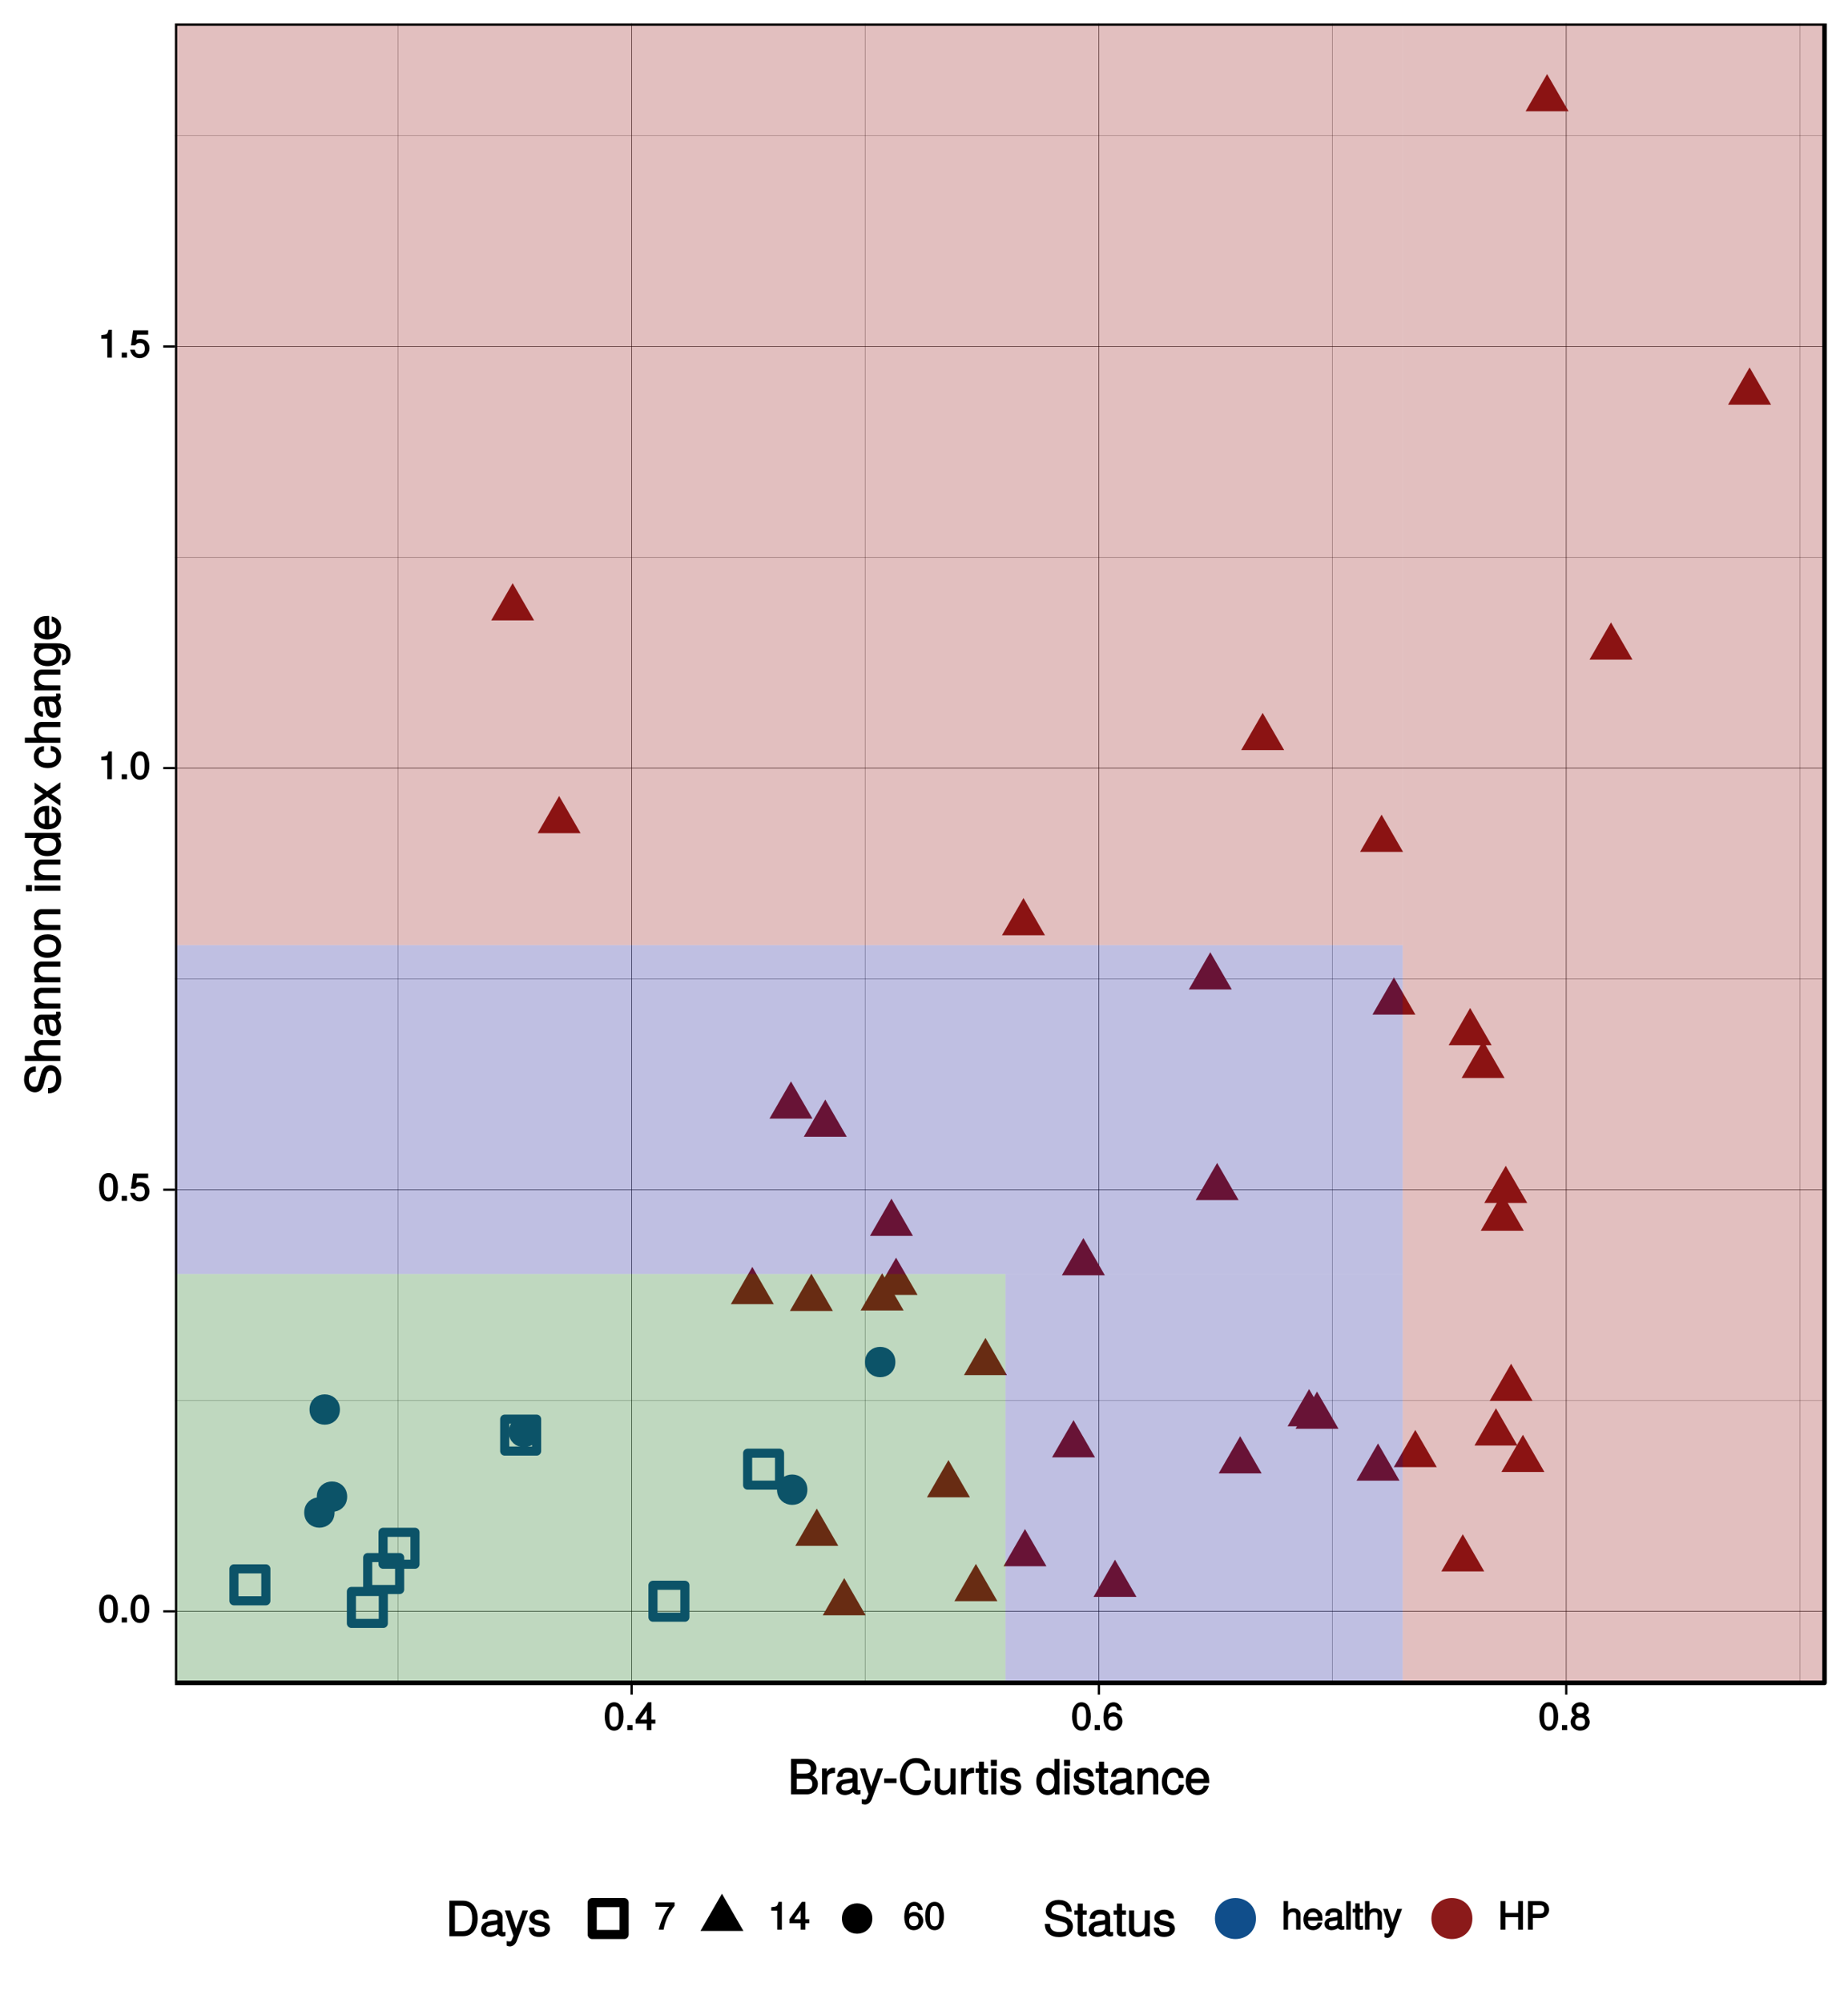 <?xml version="1.0" encoding="UTF-8"?>
<svg xmlns="http://www.w3.org/2000/svg" xmlns:xlink="http://www.w3.org/1999/xlink" width="432pt" height="468pt" viewBox="0 0 432 468" version="1.1">
<defs>
<g>
<symbol overflow="visible" id="glyph0-0">
<path style="stroke:none;" d=""/>
</symbol>
<symbol overflow="visible" id="glyph0-1">
<path style="stroke:none;" d="M 4.609 -3.125 C 4.609 -5.297 3.781 -6.5 2.422 -6.5 C 1.078 -6.5 0.219 -5.281 0.219 -3.188 C 0.219 -1.078 1.078 0.125 2.422 0.125 C 3.734 0.125 4.609 -1.078 4.609 -3.125 Z M 3.516 -3.203 C 3.516 -1.438 3.266 -0.781 2.406 -0.781 C 1.578 -0.781 1.312 -1.469 1.312 -3.172 C 1.312 -4.875 1.578 -5.547 2.422 -5.547 C 3.25 -5.547 3.516 -4.875 3.516 -3.203 Z M 3.516 -3.203 "/>
</symbol>
<symbol overflow="visible" id="glyph0-2">
<path style="stroke:none;" d="M 1.828 -0.125 L 1.828 -1.172 L 0.609 -1.172 L 0.609 0 L 1.828 0 Z M 1.828 -0.125 "/>
</symbol>
<symbol overflow="visible" id="glyph0-3">
<path style="stroke:none;" d="M 4.656 -2.203 C 4.656 -3.438 3.688 -4.375 2.5 -4.375 C 2.062 -4.375 1.594 -4.219 1.547 -4.188 L 1.719 -5.344 L 4.344 -5.344 L 4.344 -6.375 L 0.828 -6.375 L 0.328 -2.844 L 1.281 -2.844 C 1.688 -3.312 1.875 -3.422 2.359 -3.422 C 3.188 -3.422 3.562 -3.016 3.562 -2.094 C 3.562 -1.203 3.203 -0.812 2.359 -0.812 C 1.688 -0.812 1.422 -1.031 1.203 -1.859 L 0.125 -1.859 C 0.406 -0.5 1.266 0.125 2.375 0.125 C 3.641 0.125 4.656 -0.875 4.656 -2.203 Z M 4.656 -2.203 "/>
</symbol>
<symbol overflow="visible" id="glyph0-4">
<path style="stroke:none;" d="M 3.203 -0.125 L 3.203 -6.5 L 2.422 -6.5 C 2.109 -5.406 2.094 -5.406 0.734 -5.25 L 0.734 -4.438 L 2.125 -4.438 L 2.125 0 L 3.203 0 Z M 3.203 -0.125 "/>
</symbol>
<symbol overflow="visible" id="glyph0-5">
<path style="stroke:none;" d="M 4.719 -1.625 L 4.719 -2.453 L 3.797 -2.453 L 3.797 -6.5 L 3 -6.5 L 0.094 -2.469 L 0.094 -1.5 L 2.719 -1.5 L 2.719 0 L 3.797 0 L 3.797 -1.5 L 4.719 -1.5 Z M 2.875 -2.453 L 1.203 -2.453 L 2.984 -4.953 L 2.719 -5.047 L 2.719 -2.453 Z M 2.875 -2.453 "/>
</symbol>
<symbol overflow="visible" id="glyph0-6">
<path style="stroke:none;" d="M 4.656 -2.062 C 4.656 -3.234 3.719 -4.141 2.609 -4.141 C 1.984 -4.141 1.391 -3.875 1.062 -3.406 L 1.312 -3.312 C 1.328 -4.844 1.672 -5.547 2.562 -5.547 C 3.109 -5.547 3.328 -5.344 3.469 -4.609 L 4.547 -4.609 C 4.375 -5.766 3.562 -6.5 2.609 -6.5 C 1.156 -6.5 0.219 -5.141 0.219 -2.969 C 0.219 -1.031 1.047 0.125 2.469 0.125 C 3.656 0.125 4.656 -0.844 4.656 -2.062 Z M 3.562 -2 C 3.562 -1.219 3.188 -0.812 2.484 -0.812 C 1.766 -0.812 1.359 -1.25 1.359 -2.047 C 1.359 -2.828 1.734 -3.188 2.5 -3.188 C 3.25 -3.188 3.562 -2.844 3.562 -2 Z M 3.562 -2 "/>
</symbol>
<symbol overflow="visible" id="glyph0-7">
<path style="stroke:none;" d="M 4.656 -1.891 C 4.656 -2.594 4.156 -3.203 3.719 -3.422 C 4.188 -3.703 4.438 -4.109 4.438 -4.703 C 4.438 -5.688 3.531 -6.5 2.422 -6.5 C 1.312 -6.5 0.391 -5.688 0.391 -4.703 C 0.391 -4.125 0.641 -3.719 1.125 -3.422 C 0.672 -3.203 0.172 -2.594 0.172 -1.906 C 0.172 -0.75 1.188 0.125 2.422 0.125 C 3.656 0.125 4.656 -0.75 4.656 -1.891 Z M 3.344 -4.688 C 3.344 -4.109 3.062 -3.859 2.422 -3.859 C 1.766 -3.859 1.484 -4.109 1.484 -4.703 C 1.484 -5.297 1.766 -5.547 2.422 -5.547 C 3.078 -5.547 3.344 -5.297 3.344 -4.688 Z M 3.562 -1.875 C 3.562 -1.141 3.188 -0.812 2.406 -0.812 C 1.641 -0.812 1.266 -1.156 1.266 -1.875 C 1.266 -2.609 1.641 -2.938 2.422 -2.938 C 3.188 -2.938 3.562 -2.609 3.562 -1.875 Z M 3.562 -1.875 "/>
</symbol>
<symbol overflow="visible" id="glyph0-8">
<path style="stroke:none;" d="M 4.719 -5.594 L 4.719 -6.375 L 0.25 -6.375 L 0.25 -5.344 L 3.469 -5.344 C 2.422 -4 1.5 -2.078 1.016 0 L 2.156 0 C 2.531 -2.141 3.375 -3.938 4.719 -5.547 Z M 4.719 -5.594 "/>
</symbol>
<symbol overflow="visible" id="glyph0-9">
<path style="stroke:none;" d="M 4.422 -0.125 L 4.422 -3.609 C 4.422 -4.391 3.719 -5 2.828 -5 C 2.172 -5 1.656 -4.766 1.234 -4.203 L 1.5 -4.109 L 1.5 -6.672 L 0.453 -6.672 L 0.453 0 L 1.5 0 L 1.5 -2.672 C 1.5 -3.609 1.844 -4.094 2.594 -4.094 C 3.109 -4.094 3.391 -3.938 3.391 -3.328 L 3.391 0 L 4.422 0 Z M 4.422 -0.125 "/>
</symbol>
<symbol overflow="visible" id="glyph0-10">
<path style="stroke:none;" d="M 4.656 -2.219 C 4.656 -2.891 4.609 -3.312 4.484 -3.656 C 4.172 -4.422 3.328 -5 2.469 -5 C 1.172 -5 0.188 -3.922 0.188 -2.406 C 0.188 -0.891 1.156 0.125 2.453 0.125 C 3.5 0.125 4.375 -0.594 4.594 -1.656 L 3.562 -1.656 C 3.312 -0.922 3.062 -0.812 2.469 -0.812 C 1.703 -0.812 1.281 -1.172 1.266 -2.094 L 4.656 -2.094 Z M 3.828 -2.781 C 3.828 -2.781 3.609 -2.938 3.641 -2.953 L 1.297 -2.953 C 1.344 -3.641 1.719 -4.062 2.453 -4.062 C 3.172 -4.062 3.578 -3.594 3.578 -2.875 Z M 3.828 -2.781 "/>
</symbol>
<symbol overflow="visible" id="glyph0-11">
<path style="stroke:none;" d="M 4.859 -0.156 L 4.859 -0.875 C 4.625 -0.812 4.594 -0.812 4.547 -0.812 C 4.297 -0.812 4.297 -0.812 4.297 -1.047 L 4.297 -3.609 C 4.297 -4.438 3.547 -5 2.422 -5 C 1.297 -5 0.453 -4.438 0.406 -3.25 L 1.438 -3.25 C 1.516 -3.938 1.703 -4.062 2.391 -4.062 C 3.047 -4.062 3.266 -3.953 3.266 -3.516 L 3.266 -3.312 C 3.266 -3.016 3.234 -3.016 2.656 -2.938 C 1.625 -2.812 1.453 -2.766 1.172 -2.656 C 0.641 -2.438 0.219 -1.891 0.219 -1.328 C 0.219 -0.5 0.953 0.125 1.875 0.125 C 2.469 0.125 3.156 -0.156 3.359 -0.375 C 3.375 -0.328 3.844 0.062 4.203 0.062 C 4.359 0.062 4.469 0.047 4.859 -0.047 Z M 3.266 -1.719 C 3.266 -1.062 2.75 -0.781 2.047 -0.781 C 1.469 -0.781 1.281 -0.844 1.281 -1.344 C 1.281 -1.828 1.453 -1.906 2.25 -2.016 C 3.016 -2.125 3.172 -2.156 3.266 -2.203 Z M 3.266 -1.719 "/>
</symbol>
<symbol overflow="visible" id="glyph0-12">
<path style="stroke:none;" d="M 1.484 -0.125 L 1.484 -6.672 L 0.438 -6.672 L 0.438 0 L 1.484 0 Z M 1.484 -0.125 "/>
</symbol>
<symbol overflow="visible" id="glyph0-13">
<path style="stroke:none;" d="M 2.391 -0.125 L 2.391 -0.922 C 2.141 -0.859 2.016 -0.844 1.875 -0.844 C 1.562 -0.844 1.625 -0.797 1.625 -1.125 L 1.625 -4.016 L 2.391 -4.016 L 2.391 -4.875 L 1.625 -4.875 L 1.625 -6.141 L 0.594 -6.141 L 0.594 -4.875 L -0.031 -4.875 L -0.031 -4.016 L 0.594 -4.016 L 0.594 -0.797 C 0.594 -0.328 1.062 0.062 1.641 0.062 C 1.812 0.062 1.984 0.047 2.391 -0.031 Z M 2.391 -0.125 "/>
</symbol>
<symbol overflow="visible" id="glyph0-14">
<path style="stroke:none;" d="M 4.203 -4.875 L 3.297 -4.875 L 1.984 -1.156 L 2.281 -1.156 L 1.062 -4.875 L -0.031 -4.875 L 1.578 -0.109 L 1.297 0.609 C 1.172 0.938 1.172 0.938 0.859 0.938 C 0.75 0.938 0.641 0.922 0.312 0.844 L 0.312 1.734 C 0.516 1.844 0.781 1.922 0.969 1.922 C 1.484 1.922 2.062 1.5 2.312 0.828 L 4.406 -4.875 Z M 4.203 -4.875 "/>
</symbol>
<symbol overflow="visible" id="glyph0-15">
<path style="stroke:none;" d="M 5.812 -0.125 L 5.812 -6.672 L 4.688 -6.672 L 4.688 -3.906 L 1.703 -3.906 L 1.703 -6.672 L 0.578 -6.672 L 0.578 0 L 1.703 0 L 1.703 -2.922 L 4.688 -2.922 L 4.688 0 L 5.812 0 Z M 5.812 -0.125 "/>
</symbol>
<symbol overflow="visible" id="glyph0-16">
<path style="stroke:none;" d="M 5.578 -4.656 C 5.578 -5.875 4.719 -6.672 3.453 -6.672 L 0.641 -6.672 L 0.641 0 L 1.766 0 L 1.766 -2.719 L 3.641 -2.719 C 4.688 -2.719 5.578 -3.594 5.578 -4.656 Z M 4.422 -4.703 C 4.422 -4 4.109 -3.703 3.328 -3.703 L 1.766 -3.703 L 1.766 -5.688 L 3.328 -5.688 C 4.109 -5.688 4.422 -5.406 4.422 -4.703 Z M 4.422 -4.703 "/>
</symbol>
<symbol overflow="visible" id="glyph1-0">
<path style="stroke:none;" d=""/>
</symbol>
<symbol overflow="visible" id="glyph1-1">
<path style="stroke:none;" d="M 6.984 -2.422 C 6.984 -3.391 6.406 -4.109 5.391 -4.516 L 5.391 -4.234 C 6.109 -4.578 6.641 -5.297 6.641 -6.109 C 6.641 -7.281 5.641 -8.297 4.125 -8.297 L 0.719 -8.297 L 0.719 0 L 4.484 0 C 5.922 0 6.984 -1.094 6.984 -2.422 Z M 5.328 -5.969 C 5.328 -5.156 5 -4.844 3.875 -4.844 L 2.031 -4.844 L 2.031 -7.109 L 3.875 -7.109 C 5 -7.109 5.328 -6.781 5.328 -5.969 Z M 5.688 -2.406 C 5.688 -1.641 5.359 -1.172 4.391 -1.172 L 2.031 -1.172 L 2.031 -3.656 L 4.391 -3.656 C 5.359 -3.656 5.688 -3.188 5.688 -2.406 Z M 5.688 -2.406 "/>
</symbol>
<symbol overflow="visible" id="glyph1-2">
<path style="stroke:none;" d="M 3.656 -5.094 L 3.656 -6.156 C 3.375 -6.188 3.297 -6.203 3.172 -6.203 C 2.578 -6.203 2.031 -5.812 1.5 -4.953 L 1.734 -4.844 L 1.734 -6.031 L 0.625 -6.031 L 0.625 0 L 1.812 0 L 1.812 -3.125 C 1.812 -4.422 2.109 -4.938 3.656 -4.969 Z M 3.656 -5.094 "/>
</symbol>
<symbol overflow="visible" id="glyph1-3">
<path style="stroke:none;" d="M 6.016 -0.156 L 6.016 -1.016 C 5.781 -0.969 5.734 -0.969 5.688 -0.969 C 5.375 -0.969 5.328 -0.984 5.328 -1.281 L 5.328 -4.484 C 5.328 -5.516 4.438 -6.203 3.031 -6.203 C 1.625 -6.203 0.625 -5.516 0.562 -4.062 L 1.766 -4.062 C 1.844 -4.891 2.141 -5.078 2.984 -5.078 C 3.812 -5.078 4.141 -4.906 4.141 -4.359 L 4.141 -4.109 C 4.141 -3.734 4.047 -3.703 3.328 -3.625 C 2.031 -3.453 1.828 -3.406 1.469 -3.266 C 0.797 -2.984 0.312 -2.328 0.312 -1.625 C 0.312 -0.578 1.188 0.172 2.359 0.172 C 3.094 0.172 3.891 -0.172 4.234 -0.531 C 4.266 -0.375 4.812 0.078 5.266 0.078 C 5.438 0.078 5.594 0.062 6.016 -0.062 Z M 4.141 -2.125 C 4.141 -1.297 3.438 -0.906 2.547 -0.906 C 1.844 -0.906 1.547 -1.016 1.547 -1.656 C 1.547 -2.25 1.828 -2.391 2.812 -2.531 C 3.766 -2.656 3.969 -2.703 4.141 -2.781 Z M 4.141 -2.125 "/>
</symbol>
<symbol overflow="visible" id="glyph1-4">
<path style="stroke:none;" d="M 5.266 -6.031 L 4.172 -6.031 L 2.531 -1.406 L 2.812 -1.406 L 1.281 -6.031 L 0.031 -6.031 L 2.031 -0.109 L 1.672 0.797 C 1.516 1.203 1.469 1.219 1.078 1.219 C 0.953 1.219 0.797 1.203 0.453 1.141 L 0.453 2.203 C 0.688 2.328 0.969 2.391 1.203 2.391 C 1.859 2.391 2.516 1.906 2.828 1.078 L 5.438 -6.031 Z M 5.266 -6.031 "/>
</symbol>
<symbol overflow="visible" id="glyph1-5">
<path style="stroke:none;" d="M 3.25 -2.766 L 3.25 -3.703 L 0.359 -3.703 L 0.359 -2.641 L 3.25 -2.641 Z M 3.25 -2.766 "/>
</symbol>
<symbol overflow="visible" id="glyph1-6">
<path style="stroke:none;" d="M 7.453 -3.203 L 6.266 -3.203 C 6 -1.547 5.516 -0.984 4.156 -0.984 C 2.562 -0.984 1.688 -2.062 1.688 -4.062 C 1.688 -6.109 2.516 -7.312 4.062 -7.312 C 5.328 -7.312 5.844 -6.891 6.125 -5.531 L 7.438 -5.531 C 7.094 -7.422 5.953 -8.484 4.188 -8.484 C 1.766 -8.484 0.391 -6.391 0.391 -4.047 C 0.391 -1.703 1.797 0.203 4.141 0.203 C 6.109 0.203 7.344 -0.969 7.594 -3.203 Z M 7.453 -3.203 "/>
</symbol>
<symbol overflow="visible" id="glyph1-7">
<path style="stroke:none;" d="M 5.438 -0.125 L 5.438 -6.031 L 4.25 -6.031 L 4.25 -2.719 C 4.25 -1.547 3.766 -0.906 2.812 -0.906 C 2.094 -0.906 1.766 -1.203 1.766 -1.906 L 1.766 -6.031 L 0.578 -6.031 L 0.578 -1.547 C 0.578 -0.578 1.438 0.172 2.547 0.172 C 3.406 0.172 4.031 -0.172 4.562 -0.922 L 4.328 -1.016 L 4.328 0 L 5.438 0 Z M 5.438 -0.125 "/>
</symbol>
<symbol overflow="visible" id="glyph1-8">
<path style="stroke:none;" d="M 2.922 -0.125 L 2.922 -1.078 C 2.672 -1.016 2.531 -1 2.359 -1 C 1.953 -1 1.984 -0.969 1.984 -1.375 L 1.984 -5.016 L 2.922 -5.016 L 2.922 -6.031 L 1.984 -6.031 L 1.984 -7.625 L 0.797 -7.625 L 0.797 -6.031 L 0.016 -6.031 L 0.016 -5.016 L 0.797 -5.016 L 0.797 -0.969 C 0.797 -0.391 1.328 0.078 2.047 0.078 C 2.266 0.078 2.484 0.062 2.922 -0.016 Z M 2.922 -0.125 "/>
</symbol>
<symbol overflow="visible" id="glyph1-9">
<path style="stroke:none;" d="M 1.812 -0.125 L 1.812 -6.031 L 0.625 -6.031 L 0.625 0 L 1.812 0 Z M 1.938 -6.766 L 1.938 -8.047 L 0.516 -8.047 L 0.516 -6.641 L 1.938 -6.641 Z M 1.938 -6.766 "/>
</symbol>
<symbol overflow="visible" id="glyph1-10">
<path style="stroke:none;" d="M 5.188 -1.75 C 5.188 -2.609 4.562 -3.172 3.422 -3.453 L 2.547 -3.656 C 1.797 -3.844 1.609 -3.938 1.609 -4.344 C 1.609 -4.875 1.953 -5.078 2.688 -5.078 C 3.438 -5.078 3.688 -4.891 3.703 -4.156 L 4.953 -4.156 C 4.938 -5.422 4.062 -6.203 2.734 -6.203 C 1.391 -6.203 0.375 -5.375 0.375 -4.297 C 0.375 -3.406 0.984 -2.844 2.344 -2.516 L 3.203 -2.297 C 3.844 -2.141 3.953 -2.094 3.953 -1.672 C 3.953 -1.141 3.547 -0.953 2.75 -0.953 C 1.922 -0.953 1.594 -1.016 1.453 -2.031 L 0.234 -2.031 C 0.281 -0.562 1.172 0.172 2.672 0.172 C 4.125 0.172 5.188 -0.641 5.188 -1.75 Z M 5.188 -1.75 "/>
</symbol>
<symbol overflow="visible" id="glyph1-11">
<path style="stroke:none;" d=""/>
</symbol>
<symbol overflow="visible" id="glyph1-12">
<path style="stroke:none;" d="M 5.578 -0.125 L 5.578 -8.297 L 4.391 -8.297 L 4.391 -5.172 L 4.625 -5.266 C 4.234 -5.859 3.531 -6.203 2.766 -6.203 C 1.266 -6.203 0.141 -4.906 0.141 -3.062 C 0.141 -1.125 1.25 0.172 2.797 0.172 C 3.594 0.172 4.219 -0.172 4.719 -0.875 L 4.484 -0.984 L 4.484 0 L 5.578 0 Z M 4.391 -2.984 C 4.391 -1.656 3.891 -0.969 2.922 -0.969 C 1.906 -0.969 1.375 -1.672 1.375 -3.016 C 1.375 -4.359 1.906 -5.078 2.922 -5.078 C 3.906 -5.078 4.391 -4.328 4.391 -2.984 Z M 4.391 -2.984 "/>
</symbol>
<symbol overflow="visible" id="glyph1-13">
<path style="stroke:none;" d="M 5.484 -0.125 L 5.484 -4.484 C 5.484 -5.438 4.641 -6.203 3.531 -6.203 C 2.672 -6.203 2.031 -5.828 1.516 -5.031 L 1.75 -4.922 L 1.75 -6.031 L 0.625 -6.031 L 0.625 0 L 1.812 0 L 1.812 -3.312 C 1.812 -4.484 2.328 -5.125 3.25 -5.125 C 3.984 -5.125 4.297 -4.812 4.297 -4.125 L 4.297 0 L 5.484 0 Z M 5.484 -0.125 "/>
</symbol>
<symbol overflow="visible" id="glyph1-14">
<path style="stroke:none;" d="M 5.25 -2.25 L 4.203 -2.25 C 4.031 -1.188 3.703 -0.953 2.922 -0.953 C 1.906 -0.953 1.438 -1.594 1.438 -2.953 C 1.438 -4.406 1.891 -5.078 2.891 -5.078 C 3.656 -5.078 4 -4.766 4.141 -3.828 L 5.328 -3.828 C 5.203 -5.375 4.188 -6.203 2.906 -6.203 C 1.359 -6.203 0.203 -4.875 0.203 -2.953 C 0.203 -1.094 1.328 0.172 2.891 0.172 C 4.266 0.172 5.266 -0.797 5.391 -2.25 Z M 5.25 -2.25 "/>
</symbol>
<symbol overflow="visible" id="glyph1-15">
<path style="stroke:none;" d="M 5.781 -2.75 C 5.781 -3.594 5.703 -4.109 5.547 -4.547 C 5.172 -5.484 4.156 -6.203 3.078 -6.203 C 1.469 -6.203 0.297 -4.875 0.297 -2.984 C 0.297 -1.094 1.438 0.172 3.062 0.172 C 4.375 0.172 5.422 -0.719 5.672 -2.031 L 4.5 -2.031 C 4.203 -1.125 3.828 -0.953 3.094 -0.953 C 2.141 -0.953 1.547 -1.438 1.531 -2.625 L 5.781 -2.625 Z M 4.75 -3.469 C 4.75 -3.469 4.562 -3.625 4.578 -3.641 L 1.562 -3.641 C 1.625 -4.516 2.141 -5.078 3.062 -5.078 C 3.969 -5.078 4.516 -4.469 4.516 -3.562 Z M 4.75 -3.469 "/>
</symbol>
<symbol overflow="visible" id="glyph1-16">
<path style="stroke:none;" d="M 7.469 -4.141 C 7.469 -6.641 6.109 -8.297 4.062 -8.297 L 0.844 -8.297 L 0.844 0 L 4.062 0 C 6.094 0 7.469 -1.656 7.469 -4.141 Z M 6.172 -4.141 C 6.172 -2.109 5.484 -1.172 3.891 -1.172 L 2.141 -1.172 L 2.141 -7.109 L 3.891 -7.109 C 5.484 -7.109 6.172 -6.188 6.172 -4.141 Z M 6.172 -4.141 "/>
</symbol>
<symbol overflow="visible" id="glyph1-17">
<path style="stroke:none;" d="M 6.969 -2.328 C 6.969 -3.328 6.219 -4.188 5.125 -4.484 L 3.109 -5.031 C 2.141 -5.281 1.922 -5.453 1.922 -6.078 C 1.922 -6.891 2.516 -7.359 3.594 -7.359 C 4.859 -7.359 5.438 -6.906 5.438 -5.734 L 6.688 -5.734 C 6.688 -7.438 5.469 -8.484 3.625 -8.484 C 1.859 -8.484 0.625 -7.375 0.625 -5.922 C 0.625 -4.953 1.281 -4.203 2.344 -3.922 L 4.328 -3.406 C 5.344 -3.141 5.672 -2.859 5.672 -2.234 C 5.672 -1.359 5.141 -0.984 3.766 -0.984 C 2.25 -0.984 1.625 -1.594 1.625 -2.875 L 0.391 -2.875 C 0.391 -0.844 1.797 0.203 3.703 0.203 C 5.734 0.203 6.969 -0.906 6.969 -2.328 Z M 6.969 -2.328 "/>
</symbol>
<symbol overflow="visible" id="glyph2-0">
<path style="stroke:none;" d=""/>
</symbol>
<symbol overflow="visible" id="glyph2-1">
<path style="stroke:none;" d="M -2.328 -6.969 C -3.328 -6.969 -4.188 -6.219 -4.484 -5.125 L -5.031 -3.109 C -5.281 -2.141 -5.453 -1.922 -6.078 -1.922 C -6.891 -1.922 -7.359 -2.516 -7.359 -3.594 C -7.359 -4.859 -6.906 -5.438 -5.734 -5.438 L -5.734 -6.688 C -7.438 -6.688 -8.484 -5.469 -8.484 -3.625 C -8.484 -1.859 -7.375 -0.625 -5.922 -0.625 C -4.953 -0.625 -4.203 -1.281 -3.922 -2.344 L -3.406 -4.328 C -3.141 -5.344 -2.859 -5.672 -2.234 -5.672 C -1.359 -5.672 -0.984 -5.141 -0.984 -3.766 C -0.984 -2.25 -1.594 -1.625 -2.875 -1.625 L -2.875 -0.391 C -0.844 -0.391 0.203 -1.797 0.203 -3.703 C 0.203 -5.734 -0.906 -6.969 -2.328 -6.969 Z M -2.328 -6.969 "/>
</symbol>
<symbol overflow="visible" id="glyph2-2">
<path style="stroke:none;" d="M -0.125 -5.484 L -4.484 -5.484 C -5.453 -5.484 -6.203 -4.656 -6.203 -3.531 C -6.203 -2.719 -5.906 -2.125 -5.203 -1.578 L -5.109 -1.812 L -8.297 -1.812 L -8.297 -0.625 L 0 -0.625 L 0 -1.812 L -3.312 -1.812 C -4.484 -1.812 -5.125 -2.297 -5.125 -3.25 C -5.125 -3.891 -4.891 -4.297 -4.125 -4.297 L 0 -4.297 L 0 -5.484 Z M -0.125 -5.484 "/>
</symbol>
<symbol overflow="visible" id="glyph2-3">
<path style="stroke:none;" d="M -0.156 -6.016 L -1.016 -6.016 C -0.969 -5.781 -0.969 -5.734 -0.969 -5.688 C -0.969 -5.375 -0.984 -5.328 -1.281 -5.328 L -4.484 -5.328 C -5.516 -5.328 -6.203 -4.438 -6.203 -3.031 C -6.203 -1.625 -5.516 -0.625 -4.062 -0.562 L -4.062 -1.766 C -4.891 -1.844 -5.078 -2.141 -5.078 -2.984 C -5.078 -3.812 -4.906 -4.141 -4.359 -4.141 L -4.109 -4.141 C -3.734 -4.141 -3.703 -4.047 -3.625 -3.328 C -3.453 -2.031 -3.406 -1.828 -3.266 -1.469 C -2.984 -0.797 -2.328 -0.312 -1.625 -0.312 C -0.578 -0.312 0.172 -1.188 0.172 -2.359 C 0.172 -3.094 -0.172 -3.891 -0.531 -4.234 C -0.375 -4.266 0.078 -4.812 0.078 -5.266 C 0.078 -5.438 0.062 -5.594 -0.062 -6.016 Z M -2.125 -4.141 C -1.297 -4.141 -0.906 -3.438 -0.906 -2.547 C -0.906 -1.844 -1.016 -1.547 -1.656 -1.547 C -2.25 -1.547 -2.391 -1.828 -2.531 -2.812 C -2.656 -3.766 -2.703 -3.969 -2.781 -4.141 Z M -2.125 -4.141 "/>
</symbol>
<symbol overflow="visible" id="glyph2-4">
<path style="stroke:none;" d="M -0.125 -5.484 L -4.484 -5.484 C -5.438 -5.484 -6.203 -4.641 -6.203 -3.531 C -6.203 -2.672 -5.828 -2.031 -5.031 -1.516 L -4.922 -1.75 L -6.031 -1.75 L -6.031 -0.625 L 0 -0.625 L 0 -1.812 L -3.312 -1.812 C -4.484 -1.812 -5.125 -2.328 -5.125 -3.25 C -5.125 -3.984 -4.812 -4.297 -4.125 -4.297 L 0 -4.297 L 0 -5.484 Z M -0.125 -5.484 "/>
</symbol>
<symbol overflow="visible" id="glyph2-5">
<path style="stroke:none;" d="M -2.969 -5.734 C -4.969 -5.734 -6.203 -4.656 -6.203 -2.984 C -6.203 -1.375 -4.953 -0.25 -3.016 -0.25 C -1.078 -0.25 0.172 -1.359 0.172 -3 C 0.172 -4.625 -1.078 -5.734 -2.969 -5.734 Z M -2.984 -4.516 C -1.625 -4.516 -0.953 -4.016 -0.953 -3 C -0.953 -1.984 -1.609 -1.484 -3.016 -1.484 C -4.406 -1.484 -5.078 -1.984 -5.078 -3 C -5.078 -4.031 -4.406 -4.516 -2.984 -4.516 Z M -2.984 -4.516 "/>
</symbol>
<symbol overflow="visible" id="glyph2-6">
<path style="stroke:none;" d=""/>
</symbol>
<symbol overflow="visible" id="glyph2-7">
<path style="stroke:none;" d="M -0.125 -1.812 L -6.031 -1.812 L -6.031 -0.625 L 0 -0.625 L 0 -1.812 Z M -6.766 -1.938 L -8.047 -1.938 L -8.047 -0.516 L -6.641 -0.516 L -6.641 -1.938 Z M -6.766 -1.938 "/>
</symbol>
<symbol overflow="visible" id="glyph2-8">
<path style="stroke:none;" d="M -0.125 -5.578 L -8.297 -5.578 L -8.297 -4.391 L -5.172 -4.391 L -5.266 -4.625 C -5.859 -4.234 -6.203 -3.531 -6.203 -2.766 C -6.203 -1.266 -4.906 -0.141 -3.062 -0.141 C -1.125 -0.141 0.172 -1.25 0.172 -2.797 C 0.172 -3.594 -0.172 -4.219 -0.875 -4.719 L -0.984 -4.484 L 0 -4.484 L 0 -5.578 Z M -2.984 -4.391 C -1.656 -4.391 -0.969 -3.891 -0.969 -2.922 C -0.969 -1.906 -1.672 -1.375 -3.016 -1.375 C -4.359 -1.375 -5.078 -1.906 -5.078 -2.922 C -5.078 -3.906 -4.328 -4.391 -2.984 -4.391 Z M -2.984 -4.391 "/>
</symbol>
<symbol overflow="visible" id="glyph2-9">
<path style="stroke:none;" d="M -2.75 -5.781 C -3.594 -5.781 -4.109 -5.703 -4.547 -5.547 C -5.484 -5.172 -6.203 -4.156 -6.203 -3.078 C -6.203 -1.469 -4.875 -0.297 -2.984 -0.297 C -1.094 -0.297 0.172 -1.438 0.172 -3.062 C 0.172 -4.375 -0.719 -5.422 -2.031 -5.672 L -2.031 -4.5 C -1.125 -4.203 -0.953 -3.828 -0.953 -3.094 C -0.953 -2.141 -1.438 -1.547 -2.625 -1.531 L -2.625 -5.781 Z M -3.469 -4.75 C -3.469 -4.75 -3.625 -4.562 -3.641 -4.578 L -3.641 -1.562 C -4.516 -1.625 -5.078 -2.141 -5.078 -3.062 C -5.078 -3.969 -4.469 -4.516 -3.562 -4.516 Z M -3.469 -4.75 "/>
</symbol>
<symbol overflow="visible" id="glyph2-10">
<path style="stroke:none;" d="M -0.234 -5.297 L -3.109 -3.359 L -6.031 -5.406 L -6.031 -4.031 L -4.047 -2.734 L -6.031 -1.406 L -6.031 -0.031 L -3.062 -2.062 L 0 0.078 L 0 -1.297 L -2.094 -2.688 L 0 -4.062 L 0 -5.438 Z M -0.234 -5.297 "/>
</symbol>
<symbol overflow="visible" id="glyph2-11">
<path style="stroke:none;" d="M -2.25 -5.25 L -2.25 -4.203 C -1.188 -4.031 -0.953 -3.703 -0.953 -2.922 C -0.953 -1.906 -1.594 -1.438 -2.953 -1.438 C -4.406 -1.438 -5.078 -1.891 -5.078 -2.891 C -5.078 -3.656 -4.766 -4 -3.828 -4.141 L -3.828 -5.328 C -5.375 -5.203 -6.203 -4.188 -6.203 -2.906 C -6.203 -1.359 -4.875 -0.203 -2.953 -0.203 C -1.094 -0.203 0.172 -1.328 0.172 -2.891 C 0.172 -4.266 -0.797 -5.266 -2.25 -5.391 Z M -2.25 -5.25 "/>
</symbol>
<symbol overflow="visible" id="glyph2-12">
<path style="stroke:none;" d="M -1.078 -5.516 L -6.031 -5.516 L -6.031 -4.391 L -5.062 -4.391 L -5.156 -4.625 C -5.844 -4.156 -6.203 -3.516 -6.203 -2.766 C -6.203 -1.312 -4.828 -0.172 -2.953 -0.172 C -1.141 -0.172 0.172 -1.344 0.172 -2.688 C 0.172 -3.422 -0.172 -4.016 -0.906 -4.625 L -1 -4.391 L -0.609 -4.391 C 0.906 -4.391 1.359 -3.906 1.359 -2.844 C 1.359 -2.109 1.234 -1.688 0.391 -1.547 L 0.391 -0.359 C 1.609 -0.469 2.391 -1.453 2.391 -2.812 C 2.391 -4.609 1.469 -5.516 -1.078 -5.516 Z M -2.984 -4.297 C -1.609 -4.297 -0.953 -3.844 -0.953 -2.875 C -0.953 -1.875 -1.609 -1.406 -3.016 -1.406 C -4.406 -1.406 -5.078 -1.891 -5.078 -2.875 C -5.078 -3.859 -4.375 -4.297 -2.984 -4.297 Z M -2.984 -4.297 "/>
</symbol>
</g>
<clipPath id="clip1">
  <path d="M 40.891 5.48 L 427 5.48 L 427 394 L 40.891 394 Z M 40.891 5.48 "/>
</clipPath>
<clipPath id="clip2">
  <path d="M 40.891 327 L 427 327 L 427 328 L 40.891 328 Z M 40.891 327 "/>
</clipPath>
<clipPath id="clip3">
  <path d="M 40.891 228 L 427 228 L 427 229 L 40.891 229 Z M 40.891 228 "/>
</clipPath>
<clipPath id="clip4">
  <path d="M 40.891 130 L 427 130 L 427 131 L 40.891 131 Z M 40.891 130 "/>
</clipPath>
<clipPath id="clip5">
  <path d="M 40.891 31 L 427 31 L 427 32 L 40.891 32 Z M 40.891 31 "/>
</clipPath>
<clipPath id="clip6">
  <path d="M 93 5.48 L 94 5.48 L 94 394 L 93 394 Z M 93 5.48 "/>
</clipPath>
<clipPath id="clip7">
  <path d="M 202 5.48 L 203 5.48 L 203 394 L 202 394 Z M 202 5.48 "/>
</clipPath>
<clipPath id="clip8">
  <path d="M 311 5.48 L 312 5.48 L 312 394 L 311 394 Z M 311 5.48 "/>
</clipPath>
<clipPath id="clip9">
  <path d="M 420 5.48 L 421 5.48 L 421 394 L 420 394 Z M 420 5.48 "/>
</clipPath>
<clipPath id="clip10">
  <path d="M 40.891 376 L 427 376 L 427 377 L 40.891 377 Z M 40.891 376 "/>
</clipPath>
<clipPath id="clip11">
  <path d="M 40.891 277 L 427 277 L 427 278 L 40.891 278 Z M 40.891 277 "/>
</clipPath>
<clipPath id="clip12">
  <path d="M 40.891 179 L 427 179 L 427 180 L 40.891 180 Z M 40.891 179 "/>
</clipPath>
<clipPath id="clip13">
  <path d="M 40.891 80 L 427 80 L 427 81 L 40.891 81 Z M 40.891 80 "/>
</clipPath>
<clipPath id="clip14">
  <path d="M 147 5.48 L 148 5.48 L 148 394 L 147 394 Z M 147 5.48 "/>
</clipPath>
<clipPath id="clip15">
  <path d="M 256 5.48 L 257 5.48 L 257 394 L 256 394 Z M 256 5.48 "/>
</clipPath>
<clipPath id="clip16">
  <path d="M 366 5.48 L 367 5.48 L 367 394 L 366 394 Z M 366 5.48 "/>
</clipPath>
<clipPath id="clip17">
  <path d="M 40.891 5.48 L 328 5.48 L 328 221 L 40.891 221 Z M 40.891 5.48 "/>
</clipPath>
<clipPath id="clip18">
  <path d="M 327 5.48 L 427 5.48 L 427 394 L 327 394 Z M 327 5.48 "/>
</clipPath>
<clipPath id="clip19">
  <path d="M 40.891 220 L 328 220 L 328 298 L 40.891 298 Z M 40.891 220 "/>
</clipPath>
<clipPath id="clip20">
  <path d="M 40.891 297 L 236 297 L 236 394 L 40.891 394 Z M 40.891 297 "/>
</clipPath>
<clipPath id="clip21">
  <path d="M 40.891 5.48 L 427.52 5.48 L 427.52 394 L 40.891 394 Z M 40.891 5.48 "/>
</clipPath>
</defs>
<g id="surface41769">
<rect x="0" y="0" width="432" height="468" style="fill:rgb(100%,100%,100%);fill-opacity:1;stroke:none;"/>
<rect x="0" y="0" width="432" height="468" style="fill:rgb(100%,100%,100%);fill-opacity:1;stroke:none;"/>
<path style="fill:none;stroke-width:1.067;stroke-linecap:round;stroke-linejoin:round;stroke:rgb(100%,100%,100%);stroke-opacity:1;stroke-miterlimit:10;" d="M 0 468 L 432 468 L 432 0 L 0 0 Z M 0 468 "/>
<g clip-path="url(#clip1)" clip-rule="nonzero">
<path style=" stroke:none;fill-rule:nonzero;fill:rgb(100%,100%,100%);fill-opacity:1;" d="M 40.891 393.152 L 426.52 393.152 L 426.52 5.48 L 40.891 5.48 Z M 40.891 393.152 "/>
</g>
<g clip-path="url(#clip2)" clip-rule="nonzero">
<path style="fill:none;stroke-width:0.053;stroke-linecap:butt;stroke-linejoin:round;stroke:rgb(0%,0%,0%);stroke-opacity:1;stroke-miterlimit:10;" d="M 40.891 327.191 L 426.52 327.191 "/>
</g>
<g clip-path="url(#clip3)" clip-rule="nonzero">
<path style="fill:none;stroke-width:0.053;stroke-linecap:butt;stroke-linejoin:round;stroke:rgb(0%,0%,0%);stroke-opacity:1;stroke-miterlimit:10;" d="M 40.891 228.691 L 426.52 228.691 "/>
</g>
<g clip-path="url(#clip4)" clip-rule="nonzero">
<path style="fill:none;stroke-width:0.053;stroke-linecap:butt;stroke-linejoin:round;stroke:rgb(0%,0%,0%);stroke-opacity:1;stroke-miterlimit:10;" d="M 40.891 130.191 L 426.52 130.191 "/>
</g>
<g clip-path="url(#clip5)" clip-rule="nonzero">
<path style="fill:none;stroke-width:0.053;stroke-linecap:butt;stroke-linejoin:round;stroke:rgb(0%,0%,0%);stroke-opacity:1;stroke-miterlimit:10;" d="M 40.891 31.691 L 426.52 31.691 "/>
</g>
<g clip-path="url(#clip6)" clip-rule="nonzero">
<path style="fill:none;stroke-width:0.053;stroke-linecap:butt;stroke-linejoin:round;stroke:rgb(0%,0%,0%);stroke-opacity:1;stroke-miterlimit:10;" d="M 93.027 393.152 L 93.027 5.48 "/>
</g>
<g clip-path="url(#clip7)" clip-rule="nonzero">
<path style="fill:none;stroke-width:0.053;stroke-linecap:butt;stroke-linejoin:round;stroke:rgb(0%,0%,0%);stroke-opacity:1;stroke-miterlimit:10;" d="M 202.273 393.152 L 202.273 5.48 "/>
</g>
<g clip-path="url(#clip8)" clip-rule="nonzero">
<path style="fill:none;stroke-width:0.053;stroke-linecap:butt;stroke-linejoin:round;stroke:rgb(0%,0%,0%);stroke-opacity:1;stroke-miterlimit:10;" d="M 311.52 393.152 L 311.52 5.48 "/>
</g>
<g clip-path="url(#clip9)" clip-rule="nonzero">
<path style="fill:none;stroke-width:0.053;stroke-linecap:butt;stroke-linejoin:round;stroke:rgb(0%,0%,0%);stroke-opacity:1;stroke-miterlimit:10;" d="M 420.766 393.152 L 420.766 5.48 "/>
</g>
<g clip-path="url(#clip10)" clip-rule="nonzero">
<path style="fill:none;stroke-width:0.107;stroke-linecap:butt;stroke-linejoin:round;stroke:rgb(0%,0%,0%);stroke-opacity:1;stroke-miterlimit:10;" d="M 40.891 376.438 L 426.52 376.438 "/>
</g>
<g clip-path="url(#clip11)" clip-rule="nonzero">
<path style="fill:none;stroke-width:0.107;stroke-linecap:butt;stroke-linejoin:round;stroke:rgb(0%,0%,0%);stroke-opacity:1;stroke-miterlimit:10;" d="M 40.891 277.941 L 426.52 277.941 "/>
</g>
<g clip-path="url(#clip12)" clip-rule="nonzero">
<path style="fill:none;stroke-width:0.107;stroke-linecap:butt;stroke-linejoin:round;stroke:rgb(0%,0%,0%);stroke-opacity:1;stroke-miterlimit:10;" d="M 40.891 179.441 L 426.52 179.441 "/>
</g>
<g clip-path="url(#clip13)" clip-rule="nonzero">
<path style="fill:none;stroke-width:0.107;stroke-linecap:butt;stroke-linejoin:round;stroke:rgb(0%,0%,0%);stroke-opacity:1;stroke-miterlimit:10;" d="M 40.891 80.941 L 426.52 80.941 "/>
</g>
<g clip-path="url(#clip14)" clip-rule="nonzero">
<path style="fill:none;stroke-width:0.107;stroke-linecap:butt;stroke-linejoin:round;stroke:rgb(0%,0%,0%);stroke-opacity:1;stroke-miterlimit:10;" d="M 147.648 393.152 L 147.648 5.48 "/>
</g>
<g clip-path="url(#clip15)" clip-rule="nonzero">
<path style="fill:none;stroke-width:0.107;stroke-linecap:butt;stroke-linejoin:round;stroke:rgb(0%,0%,0%);stroke-opacity:1;stroke-miterlimit:10;" d="M 256.895 393.152 L 256.895 5.48 "/>
</g>
<g clip-path="url(#clip16)" clip-rule="nonzero">
<path style="fill:none;stroke-width:0.107;stroke-linecap:butt;stroke-linejoin:round;stroke:rgb(0%,0%,0%);stroke-opacity:1;stroke-miterlimit:10;" d="M 366.141 393.152 L 366.141 5.48 "/>
</g>
<path style=" stroke:none;fill-rule:nonzero;fill:rgb(54.51%,10.196%,10.196%);fill-opacity:1;" d="M 208.391 280.023 L 213.414 288.727 L 203.367 288.727 Z M 208.391 280.023 "/>
<path style=" stroke:none;fill-rule:nonzero;fill:rgb(54.51%,10.196%,10.196%);fill-opacity:1;" d="M 307.875 325.094 L 312.898 333.797 L 302.848 333.797 Z M 307.875 325.094 "/>
<path style=" stroke:none;fill-rule:nonzero;fill:rgb(54.51%,10.196%,10.196%);fill-opacity:1;" d="M 341.953 358.422 L 346.977 367.125 L 336.93 367.125 Z M 341.953 358.422 "/>
<path style=" stroke:none;fill-rule:nonzero;fill:rgb(54.51%,10.196%,10.196%);fill-opacity:1;" d="M 353.25 318.59 L 358.273 327.289 L 348.227 327.289 Z M 353.25 318.59 "/>
<path style=" stroke:none;fill-rule:nonzero;fill:rgb(54.51%,10.196%,10.196%);fill-opacity:1;" d="M 289.91 335.52 L 294.934 344.219 L 284.883 344.219 Z M 289.91 335.52 "/>
<path style=" stroke:none;fill-rule:nonzero;fill:rgb(54.51%,10.196%,10.196%);fill-opacity:1;" d="M 330.848 334.055 L 335.875 342.754 L 325.824 342.754 Z M 330.848 334.055 "/>
<path style=" stroke:none;fill-rule:nonzero;fill:rgb(54.51%,10.196%,10.196%);fill-opacity:1;" d="M 351.184 278.824 L 356.207 287.523 L 346.16 287.523 Z M 351.184 278.824 "/>
<path style=" stroke:none;fill-rule:nonzero;fill:rgb(54.51%,10.196%,10.196%);fill-opacity:1;" d="M 343.668 235.477 L 348.695 244.18 L 338.645 244.18 Z M 343.668 235.477 "/>
<path style=" stroke:none;fill-rule:nonzero;fill:rgb(54.51%,10.196%,10.196%);fill-opacity:1;" d="M 190.938 352.434 L 195.961 361.137 L 185.914 361.137 Z M 190.938 352.434 "/>
<path style=" stroke:none;fill-rule:nonzero;fill:rgb(54.51%,10.196%,10.196%);fill-opacity:1;" d="M 189.676 297.566 L 194.703 306.27 L 184.652 306.27 Z M 189.676 297.566 "/>
<path style=" stroke:none;fill-rule:nonzero;fill:rgb(54.51%,10.196%,10.196%);fill-opacity:1;" d="M 295.172 166.543 L 300.195 175.242 L 290.148 175.242 Z M 295.172 166.543 "/>
<path style=" stroke:none;fill-rule:nonzero;fill:rgb(54.51%,10.196%,10.196%);fill-opacity:1;" d="M 192.922 256.871 L 197.945 265.57 L 187.898 265.57 Z M 192.922 256.871 "/>
<path style=" stroke:none;fill-rule:nonzero;fill:rgb(54.51%,10.196%,10.196%);fill-opacity:1;" d="M 284.527 271.68 L 289.551 280.379 L 279.504 280.379 Z M 284.527 271.68 "/>
<path style=" stroke:none;fill-rule:nonzero;fill:rgb(54.51%,10.196%,10.196%);fill-opacity:1;" d="M 175.867 295.973 L 180.891 304.676 L 170.844 304.676 Z M 175.867 295.973 "/>
<path style=" stroke:none;fill-rule:nonzero;fill:rgb(54.51%,10.196%,10.196%);fill-opacity:1;" d="M 408.992 85.836 L 414.016 94.539 L 403.969 94.539 Z M 408.992 85.836 "/>
<path style=" stroke:none;fill-rule:nonzero;fill:rgb(54.51%,10.196%,10.196%);fill-opacity:1;" d="M 253.258 289.234 L 258.281 297.934 L 248.23 297.934 Z M 253.258 289.234 "/>
<path style=" stroke:none;fill-rule:nonzero;fill:rgb(54.51%,10.196%,10.196%);fill-opacity:1;" d="M 351.996 272.34 L 357.02 281.043 L 346.973 281.043 Z M 351.996 272.34 "/>
<path style=" stroke:none;fill-rule:nonzero;fill:rgb(54.51%,10.196%,10.196%);fill-opacity:1;" d="M 306.02 324.512 L 311.043 333.215 L 300.996 333.215 Z M 306.02 324.512 "/>
<path style=" stroke:none;fill-rule:nonzero;fill:rgb(54.51%,10.196%,10.196%);fill-opacity:1;" d="M 346.703 243.152 L 351.727 251.852 L 341.676 251.852 Z M 346.703 243.152 "/>
<path style=" stroke:none;fill-rule:nonzero;fill:rgb(54.51%,10.196%,10.196%);fill-opacity:1;" d="M 239.605 357.211 L 244.629 365.914 L 234.582 365.914 Z M 239.605 357.211 "/>
<path style=" stroke:none;fill-rule:nonzero;fill:rgb(54.51%,10.196%,10.196%);fill-opacity:1;" d="M 130.703 185.953 L 135.727 194.656 L 125.676 194.656 Z M 130.703 185.953 "/>
<path style=" stroke:none;fill-rule:nonzero;fill:rgb(54.51%,10.196%,10.196%);fill-opacity:1;" d="M 322.965 190.316 L 327.988 199.016 L 317.938 199.016 Z M 322.965 190.316 "/>
<path style=" stroke:none;fill-rule:nonzero;fill:rgb(54.51%,10.196%,10.196%);fill-opacity:1;" d="M 197.352 368.672 L 202.375 377.375 L 192.328 377.375 Z M 197.352 368.672 "/>
<path style=" stroke:none;fill-rule:nonzero;fill:rgb(54.51%,10.196%,10.196%);fill-opacity:1;" d="M 221.715 341.098 L 226.738 349.801 L 216.691 349.801 Z M 221.715 341.098 "/>
<path style=" stroke:none;fill-rule:nonzero;fill:rgb(54.51%,10.196%,10.196%);fill-opacity:1;" d="M 119.844 136.246 L 124.867 144.949 L 114.82 144.949 Z M 119.844 136.246 "/>
<path style=" stroke:none;fill-rule:nonzero;fill:rgb(54.51%,10.196%,10.196%);fill-opacity:1;" d="M 322.133 337.215 L 327.156 345.914 L 317.109 345.914 Z M 322.133 337.215 "/>
<path style=" stroke:none;fill-rule:nonzero;fill:rgb(54.51%,10.196%,10.196%);fill-opacity:1;" d="M 184.906 252.629 L 189.93 261.328 L 179.879 261.328 Z M 184.906 252.629 "/>
<path style=" stroke:none;fill-rule:nonzero;fill:rgb(54.51%,10.196%,10.196%);fill-opacity:1;" d="M 250.953 331.77 L 255.977 340.469 L 245.93 340.469 Z M 250.953 331.77 "/>
<path style=" stroke:none;fill-rule:nonzero;fill:rgb(54.51%,10.196%,10.196%);fill-opacity:1;" d="M 228.133 365.359 L 233.156 374.062 L 223.109 374.062 Z M 228.133 365.359 "/>
<path style=" stroke:none;fill-rule:nonzero;fill:rgb(54.51%,10.196%,10.196%);fill-opacity:1;" d="M 230.371 312.555 L 235.395 321.258 L 225.348 321.258 Z M 230.371 312.555 "/>
<path style=" stroke:none;fill-rule:nonzero;fill:rgb(54.51%,10.196%,10.196%);fill-opacity:1;" d="M 349.703 329 L 354.727 337.703 L 344.68 337.703 Z M 349.703 329 "/>
<path style=" stroke:none;fill-rule:nonzero;fill:rgb(54.51%,10.196%,10.196%);fill-opacity:1;" d="M 206.211 297.449 L 211.234 306.152 L 201.188 306.152 Z M 206.211 297.449 "/>
<path style=" stroke:none;fill-rule:nonzero;fill:rgb(54.51%,10.196%,10.196%);fill-opacity:1;" d="M 239.254 209.797 L 244.277 218.496 L 234.23 218.496 Z M 239.254 209.797 "/>
<path style=" stroke:none;fill-rule:nonzero;fill:rgb(54.51%,10.196%,10.196%);fill-opacity:1;" d="M 260.648 364.367 L 265.672 373.066 L 255.625 373.066 Z M 260.648 364.367 "/>
<path style=" stroke:none;fill-rule:nonzero;fill:rgb(54.51%,10.196%,10.196%);fill-opacity:1;" d="M 282.926 222.457 L 287.949 231.16 L 277.902 231.16 Z M 282.926 222.457 "/>
<path style=" stroke:none;fill-rule:nonzero;fill:rgb(54.51%,10.196%,10.196%);fill-opacity:1;" d="M 325.852 228.336 L 330.875 237.035 L 320.828 237.035 Z M 325.852 228.336 "/>
<path style=" stroke:none;fill-rule:nonzero;fill:rgb(54.51%,10.196%,10.196%);fill-opacity:1;" d="M 356.008 335.18 L 361.031 343.883 L 350.984 343.883 Z M 356.008 335.18 "/>
<path style=" stroke:none;fill-rule:nonzero;fill:rgb(54.51%,10.196%,10.196%);fill-opacity:1;" d="M 361.656 17.301 L 366.68 26 L 356.633 26 Z M 361.656 17.301 "/>
<path style=" stroke:none;fill-rule:nonzero;fill:rgb(54.51%,10.196%,10.196%);fill-opacity:1;" d="M 376.594 145.402 L 381.617 154.105 L 371.57 154.105 Z M 376.594 145.402 "/>
<path style=" stroke:none;fill-rule:nonzero;fill:rgb(54.51%,10.196%,10.196%);fill-opacity:1;" d="M 209.473 293.809 L 214.496 302.512 L 204.449 302.512 Z M 209.473 293.809 "/>
<path style="fill:none;stroke-width:2.126;stroke-linecap:round;stroke-linejoin:round;stroke:rgb(6.275%,30.588%,54.51%);stroke-opacity:1;stroke-miterlimit:10;" d="M 82.145 379.262 L 89.605 379.262 L 89.605 371.801 L 82.145 371.801 Z M 82.145 379.262 "/>
<path style="fill:none;stroke-width:2.126;stroke-linecap:round;stroke-linejoin:round;stroke:rgb(6.275%,30.588%,54.51%);stroke-opacity:1;stroke-miterlimit:10;" d="M 152.641 377.812 L 160.102 377.812 L 160.102 370.352 L 152.641 370.352 Z M 152.641 377.812 "/>
<path style="fill:none;stroke-width:2.126;stroke-linecap:round;stroke-linejoin:round;stroke:rgb(6.275%,30.588%,54.51%);stroke-opacity:1;stroke-miterlimit:10;" d="M 117.984 339 L 125.445 339 L 125.445 331.539 L 117.984 331.539 Z M 117.984 339 "/>
<path style="fill:none;stroke-width:2.126;stroke-linecap:round;stroke-linejoin:round;stroke:rgb(6.275%,30.588%,54.51%);stroke-opacity:1;stroke-miterlimit:10;" d="M 89.547 365.438 L 97.008 365.438 L 97.008 357.977 L 89.547 357.977 Z M 89.547 365.438 "/>
<path style="fill:none;stroke-width:2.126;stroke-linecap:round;stroke-linejoin:round;stroke:rgb(6.275%,30.588%,54.51%);stroke-opacity:1;stroke-miterlimit:10;" d="M 85.957 371.344 L 93.418 371.344 L 93.418 363.883 L 85.957 363.883 Z M 85.957 371.344 "/>
<path style="fill:none;stroke-width:2.126;stroke-linecap:round;stroke-linejoin:round;stroke:rgb(6.275%,30.588%,54.51%);stroke-opacity:1;stroke-miterlimit:10;" d="M 174.77 346.961 L 182.23 346.961 L 182.23 339.5 L 174.77 339.5 Z M 174.77 346.961 "/>
<path style="fill:none;stroke-width:2.126;stroke-linecap:round;stroke-linejoin:round;stroke:rgb(6.275%,30.588%,54.51%);stroke-opacity:1;stroke-miterlimit:10;" d="M 54.688 373.98 L 62.148 373.98 L 62.148 366.52 L 54.688 366.52 Z M 54.688 373.98 "/>
<path style="fill-rule:nonzero;fill:rgb(6.275%,30.588%,54.51%);fill-opacity:1;stroke-width:2.126;stroke-linecap:round;stroke-linejoin:round;stroke:rgb(6.275%,30.588%,54.51%);stroke-opacity:1;stroke-miterlimit:10;" d="M 124.969 334.547 C 124.969 337.863 119.992 337.863 119.992 334.547 C 119.992 331.234 124.969 331.234 124.969 334.547 "/>
<path style="fill-rule:nonzero;fill:rgb(6.275%,30.588%,54.51%);fill-opacity:1;stroke-width:2.126;stroke-linecap:round;stroke-linejoin:round;stroke:rgb(6.275%,30.588%,54.51%);stroke-opacity:1;stroke-miterlimit:10;" d="M 187.676 348.027 C 187.676 351.34 182.699 351.34 182.699 348.027 C 182.699 344.711 187.676 344.711 187.676 348.027 "/>
<path style="fill-rule:nonzero;fill:rgb(6.275%,30.588%,54.51%);fill-opacity:1;stroke-width:2.126;stroke-linecap:round;stroke-linejoin:round;stroke:rgb(6.275%,30.588%,54.51%);stroke-opacity:1;stroke-miterlimit:10;" d="M 77.148 353.352 C 77.148 356.668 72.176 356.668 72.176 353.352 C 72.176 350.035 77.148 350.035 77.148 353.352 "/>
<path style="fill-rule:nonzero;fill:rgb(6.275%,30.588%,54.51%);fill-opacity:1;stroke-width:2.126;stroke-linecap:round;stroke-linejoin:round;stroke:rgb(6.275%,30.588%,54.51%);stroke-opacity:1;stroke-miterlimit:10;" d="M 80.094 349.652 C 80.094 352.969 75.121 352.969 75.121 349.652 C 75.121 346.336 80.094 346.336 80.094 349.652 "/>
<path style="fill-rule:nonzero;fill:rgb(6.275%,30.588%,54.51%);fill-opacity:1;stroke-width:2.126;stroke-linecap:round;stroke-linejoin:round;stroke:rgb(6.275%,30.588%,54.51%);stroke-opacity:1;stroke-miterlimit:10;" d="M 208.246 318.203 C 208.246 321.52 203.273 321.52 203.273 318.203 C 203.273 314.887 208.246 314.887 208.246 318.203 "/>
<path style="fill-rule:nonzero;fill:rgb(6.275%,30.588%,54.51%);fill-opacity:1;stroke-width:2.126;stroke-linecap:round;stroke-linejoin:round;stroke:rgb(6.275%,30.588%,54.51%);stroke-opacity:1;stroke-miterlimit:10;" d="M 78.398 329.297 C 78.398 332.613 73.422 332.613 73.422 329.297 C 73.422 325.98 78.398 325.98 78.398 329.297 "/>
<g clip-path="url(#clip17)" clip-rule="nonzero">
<path style=" stroke:none;fill-rule:nonzero;fill:rgb(54.51%,0%,0%);fill-opacity:0.251;" d="M 40.891 220.809 L 327.906 220.809 L 327.906 5.477 L 40.891 5.477 Z M 40.891 220.809 "/>
</g>
<g clip-path="url(#clip18)" clip-rule="nonzero">
<path style=" stroke:none;fill-rule:nonzero;fill:rgb(54.51%,0%,0%);fill-opacity:0.251;" d="M 327.906 393.152 L 426.523 393.152 L 426.523 5.48 L 327.906 5.48 Z M 327.906 393.152 "/>
</g>
<g clip-path="url(#clip19)" clip-rule="nonzero">
<path style=" stroke:none;fill-rule:nonzero;fill:rgb(0%,0%,54.51%);fill-opacity:0.251;" d="M 40.891 297.641 L 327.906 297.641 L 327.906 220.812 L 40.891 220.812 Z M 40.891 297.641 "/>
</g>
<path style=" stroke:none;fill-rule:nonzero;fill:rgb(0%,0%,54.51%);fill-opacity:0.251;" d="M 235.047 393.152 L 327.906 393.152 L 327.906 297.641 L 235.047 297.641 Z M 235.047 393.152 "/>
<g clip-path="url(#clip20)" clip-rule="nonzero">
<path style=" stroke:none;fill-rule:nonzero;fill:rgb(0%,39.216%,0%);fill-opacity:0.251;" d="M 40.891 393.152 L 235.047 393.152 L 235.047 297.641 L 40.891 297.641 Z M 40.891 393.152 "/>
</g>
<g clip-path="url(#clip21)" clip-rule="nonzero">
<path style="fill:none;stroke-width:1.067;stroke-linecap:round;stroke-linejoin:round;stroke:rgb(0%,0%,0%);stroke-opacity:1;stroke-miterlimit:10;" d="M 40.891 393.152 L 426.52 393.152 L 426.52 5.48 L 40.891 5.48 Z M 40.891 393.152 "/>
</g>
<g style="fill:rgb(0%,0%,0%);fill-opacity:1;">
  <use xlink:href="#glyph0-1" x="22.957" y="379.04"/>
  <use xlink:href="#glyph0-2" x="27.848" y="379.04"/>
  <use xlink:href="#glyph0-1" x="30.293" y="379.04"/>
</g>
<g style="fill:rgb(0%,0%,0%);fill-opacity:1;">
  <use xlink:href="#glyph0-1" x="22.957" y="280.544"/>
  <use xlink:href="#glyph0-2" x="27.848" y="280.544"/>
  <use xlink:href="#glyph0-3" x="30.293" y="280.544"/>
</g>
<g style="fill:rgb(0%,0%,0%);fill-opacity:1;">
  <use xlink:href="#glyph0-4" x="22.957" y="182.044"/>
  <use xlink:href="#glyph0-2" x="27.848" y="182.044"/>
  <use xlink:href="#glyph0-1" x="30.293" y="182.044"/>
</g>
<g style="fill:rgb(0%,0%,0%);fill-opacity:1;">
  <use xlink:href="#glyph0-4" x="22.957" y="83.544"/>
  <use xlink:href="#glyph0-2" x="27.848" y="83.544"/>
  <use xlink:href="#glyph0-3" x="30.293" y="83.544"/>
</g>
<path style="fill:none;stroke-width:0.533;stroke-linecap:butt;stroke-linejoin:round;stroke:rgb(0%,0%,0%);stroke-opacity:1;stroke-miterlimit:10;" d="M 38.152 376.438 L 40.891 376.438 "/>
<path style="fill:none;stroke-width:0.533;stroke-linecap:butt;stroke-linejoin:round;stroke:rgb(0%,0%,0%);stroke-opacity:1;stroke-miterlimit:10;" d="M 38.152 277.941 L 40.891 277.941 "/>
<path style="fill:none;stroke-width:0.533;stroke-linecap:butt;stroke-linejoin:round;stroke:rgb(0%,0%,0%);stroke-opacity:1;stroke-miterlimit:10;" d="M 38.152 179.441 L 40.891 179.441 "/>
<path style="fill:none;stroke-width:0.533;stroke-linecap:butt;stroke-linejoin:round;stroke:rgb(0%,0%,0%);stroke-opacity:1;stroke-miterlimit:10;" d="M 38.152 80.941 L 40.891 80.941 "/>
<path style="fill:none;stroke-width:0.533;stroke-linecap:butt;stroke-linejoin:round;stroke:rgb(0%,0%,0%);stroke-opacity:1;stroke-miterlimit:10;" d="M 147.648 395.891 L 147.648 393.152 "/>
<path style="fill:none;stroke-width:0.533;stroke-linecap:butt;stroke-linejoin:round;stroke:rgb(0%,0%,0%);stroke-opacity:1;stroke-miterlimit:10;" d="M 256.895 395.891 L 256.895 393.152 "/>
<path style="fill:none;stroke-width:0.533;stroke-linecap:butt;stroke-linejoin:round;stroke:rgb(0%,0%,0%);stroke-opacity:1;stroke-miterlimit:10;" d="M 366.141 395.891 L 366.141 393.152 "/>
<g style="fill:rgb(0%,0%,0%);fill-opacity:1;">
  <use xlink:href="#glyph0-1" x="141.148" y="404.185"/>
  <use xlink:href="#glyph0-2" x="146.039" y="404.185"/>
  <use xlink:href="#glyph0-5" x="148.484" y="404.185"/>
</g>
<g style="fill:rgb(0%,0%,0%);fill-opacity:1;">
  <use xlink:href="#glyph0-1" x="250.395" y="404.185"/>
  <use xlink:href="#glyph0-2" x="255.285" y="404.185"/>
  <use xlink:href="#glyph0-6" x="257.73" y="404.185"/>
</g>
<g style="fill:rgb(0%,0%,0%);fill-opacity:1;">
  <use xlink:href="#glyph0-1" x="359.641" y="404.185"/>
  <use xlink:href="#glyph0-2" x="364.531" y="404.185"/>
  <use xlink:href="#glyph0-7" x="366.977" y="404.185"/>
</g>
<g style="fill:rgb(0%,0%,0%);fill-opacity:1;">
  <use xlink:href="#glyph1-1" x="184.207" y="419.19"/>
  <use xlink:href="#glyph1-2" x="191.544" y="419.19"/>
  <use xlink:href="#glyph1-3" x="195.152" y="419.19"/>
  <use xlink:href="#glyph1-4" x="200.994" y="419.19"/>
  <use xlink:href="#glyph1-5" x="206.33" y="419.19"/>
  <use xlink:href="#glyph1-6" x="209.993" y="419.19"/>
  <use xlink:href="#glyph1-7" x="217.936" y="419.19"/>
  <use xlink:href="#glyph1-2" x="224.052" y="419.19"/>
  <use xlink:href="#glyph1-8" x="228.044" y="419.19"/>
  <use xlink:href="#glyph1-9" x="231.102" y="419.19"/>
  <use xlink:href="#glyph1-10" x="233.544" y="419.19"/>
  <use xlink:href="#glyph1-11" x="239.044" y="419.19"/>
  <use xlink:href="#glyph1-12" x="242.102" y="419.19"/>
  <use xlink:href="#glyph1-9" x="248.218" y="419.19"/>
  <use xlink:href="#glyph1-10" x="250.66" y="419.19"/>
  <use xlink:href="#glyph1-8" x="256.105" y="419.19"/>
  <use xlink:href="#glyph1-3" x="259.163" y="419.19"/>
  <use xlink:href="#glyph1-13" x="265.279" y="419.19"/>
  <use xlink:href="#glyph1-14" x="271.396" y="419.19"/>
  <use xlink:href="#glyph1-15" x="276.896" y="419.19"/>
</g>
<g style="fill:rgb(0%,0%,0%);fill-opacity:1;">
  <use xlink:href="#glyph2-1" x="14.108" y="255.816"/>
  <use xlink:href="#glyph2-2" x="14.108" y="248.479"/>
  <use xlink:href="#glyph2-3" x="14.108" y="242.363"/>
  <use xlink:href="#glyph2-4" x="14.108" y="236.247"/>
  <use xlink:href="#glyph2-4" x="14.108" y="230.131"/>
  <use xlink:href="#glyph2-5" x="14.108" y="224.015"/>
  <use xlink:href="#glyph2-4" x="14.108" y="217.898"/>
  <use xlink:href="#glyph2-6" x="14.108" y="211.782"/>
  <use xlink:href="#glyph2-7" x="14.108" y="208.725"/>
  <use xlink:href="#glyph2-4" x="14.108" y="206.282"/>
  <use xlink:href="#glyph2-8" x="14.108" y="200.166"/>
  <use xlink:href="#glyph2-9" x="14.108" y="194.05"/>
  <use xlink:href="#glyph2-10" x="14.108" y="188.208"/>
  <use xlink:href="#glyph2-6" x="14.108" y="182.708"/>
  <use xlink:href="#glyph2-11" x="14.108" y="179.65"/>
  <use xlink:href="#glyph2-2" x="14.108" y="174.15"/>
  <use xlink:href="#glyph2-3" x="14.108" y="168.034"/>
  <use xlink:href="#glyph2-4" x="14.108" y="161.918"/>
  <use xlink:href="#glyph2-12" x="14.108" y="155.802"/>
  <use xlink:href="#glyph2-9" x="14.108" y="149.686"/>
</g>
<path style=" stroke:none;fill-rule:nonzero;fill:rgb(100%,100%,100%);fill-opacity:1;" d="M 98.539 462.52 L 226.836 462.52 L 226.836 433.902 L 98.539 433.902 Z M 98.539 462.52 "/>
<g style="fill:rgb(0%,0%,0%);fill-opacity:1;">
  <use xlink:href="#glyph1-16" x="104.207" y="452.339"/>
  <use xlink:href="#glyph1-3" x="112.149" y="452.339"/>
  <use xlink:href="#glyph1-4" x="117.991" y="452.339"/>
  <use xlink:href="#glyph1-10" x="123.382" y="452.339"/>
</g>
<path style=" stroke:none;fill-rule:nonzero;fill:rgb(100%,100%,100%);fill-opacity:1;" d="M 133.527 456.852 L 150.809 456.852 L 150.809 439.57 L 133.527 439.57 Z M 133.527 456.852 "/>
<path style="fill:none;stroke-width:2.126;stroke-linecap:round;stroke-linejoin:round;stroke:rgb(0%,0%,0%);stroke-opacity:1;stroke-miterlimit:10;" d="M 138.438 451.941 L 145.898 451.941 L 145.898 444.48 L 138.438 444.48 Z M 138.438 451.941 "/>
<path style=" stroke:none;fill-rule:nonzero;fill:rgb(100%,100%,100%);fill-opacity:1;" d="M 160.125 456.852 L 177.406 456.852 L 177.406 439.57 L 160.125 439.57 Z M 160.125 456.852 "/>
<path style=" stroke:none;fill-rule:nonzero;fill:rgb(0%,0%,0%);fill-opacity:1;" d="M 168.766 442.41 L 173.789 451.113 L 163.742 451.113 Z M 168.766 442.41 "/>
<path style=" stroke:none;fill-rule:nonzero;fill:rgb(100%,100%,100%);fill-opacity:1;" d="M 191.727 456.852 L 209.008 456.852 L 209.008 439.57 L 191.727 439.57 Z M 191.727 456.852 "/>
<path style="fill-rule:nonzero;fill:rgb(0%,0%,0%);fill-opacity:1;stroke-width:2.126;stroke-linecap:round;stroke-linejoin:round;stroke:rgb(0%,0%,0%);stroke-opacity:1;stroke-miterlimit:10;" d="M 202.855 448.211 C 202.855 451.527 197.879 451.527 197.879 448.211 C 197.879 444.895 202.855 444.895 202.855 448.211 "/>
<g style="fill:rgb(0%,0%,0%);fill-opacity:1;">
  <use xlink:href="#glyph0-8" x="152.969" y="450.813"/>
</g>
<g style="fill:rgb(0%,0%,0%);fill-opacity:1;">
  <use xlink:href="#glyph0-4" x="179.566" y="450.813"/>
  <use xlink:href="#glyph0-5" x="184.457" y="450.813"/>
</g>
<g style="fill:rgb(0%,0%,0%);fill-opacity:1;">
  <use xlink:href="#glyph0-6" x="211.168" y="450.813"/>
  <use xlink:href="#glyph0-1" x="216.059" y="450.813"/>
</g>
<path style=" stroke:none;fill-rule:nonzero;fill:rgb(100%,100%,100%);fill-opacity:1;" d="M 238.176 462.52 L 368.875 462.52 L 368.875 433.902 L 238.176 433.902 Z M 238.176 462.52 "/>
<g style="fill:rgb(0%,0%,0%);fill-opacity:1;">
  <use xlink:href="#glyph1-17" x="243.844" y="452.339"/>
  <use xlink:href="#glyph1-8" x="251.126" y="452.339"/>
  <use xlink:href="#glyph1-3" x="254.184" y="452.339"/>
  <use xlink:href="#glyph1-8" x="260.3" y="452.339"/>
  <use xlink:href="#glyph1-7" x="263.357" y="452.339"/>
  <use xlink:href="#glyph1-10" x="269.474" y="452.339"/>
</g>
<path style=" stroke:none;fill-rule:nonzero;fill:rgb(100%,100%,100%);fill-opacity:1;" d="M 280.164 456.852 L 297.445 456.852 L 297.445 439.57 L 280.164 439.57 Z M 280.164 456.852 "/>
<path style="fill-rule:nonzero;fill:rgb(6.275%,30.588%,54.51%);fill-opacity:1;stroke-width:2.126;stroke-linecap:round;stroke-linejoin:round;stroke:rgb(6.275%,30.588%,54.51%);stroke-opacity:1;stroke-miterlimit:10;" d="M 292.535 448.211 C 292.535 453.184 285.074 453.184 285.074 448.211 C 285.074 443.238 292.535 443.238 292.535 448.211 "/>
<path style=" stroke:none;fill-rule:nonzero;fill:rgb(100%,100%,100%);fill-opacity:1;" d="M 330.766 456.852 L 348.047 456.852 L 348.047 439.57 L 330.766 439.57 Z M 330.766 456.852 "/>
<path style="fill-rule:nonzero;fill:rgb(54.51%,10.196%,10.196%);fill-opacity:1;stroke-width:2.126;stroke-linecap:round;stroke-linejoin:round;stroke:rgb(54.51%,10.196%,10.196%);stroke-opacity:1;stroke-miterlimit:10;" d="M 343.133 448.211 C 343.133 453.184 335.672 453.184 335.672 448.211 C 335.672 443.238 343.133 443.238 343.133 448.211 "/>
<g style="fill:rgb(0%,0%,0%);fill-opacity:1;">
  <use xlink:href="#glyph0-9" x="299.605" y="450.813"/>
  <use xlink:href="#glyph0-10" x="304.496" y="450.813"/>
  <use xlink:href="#glyph0-11" x="309.387" y="450.813"/>
  <use xlink:href="#glyph0-12" x="314.277" y="450.813"/>
  <use xlink:href="#glyph0-13" x="316.23" y="450.813"/>
  <use xlink:href="#glyph0-9" x="318.632" y="450.813"/>
  <use xlink:href="#glyph0-14" x="323.347" y="450.813"/>
</g>
<g style="fill:rgb(0%,0%,0%);fill-opacity:1;">
  <use xlink:href="#glyph0-15" x="350.203" y="450.813"/>
  <use xlink:href="#glyph0-16" x="356.555" y="450.813"/>
</g>
</g>
</svg>
